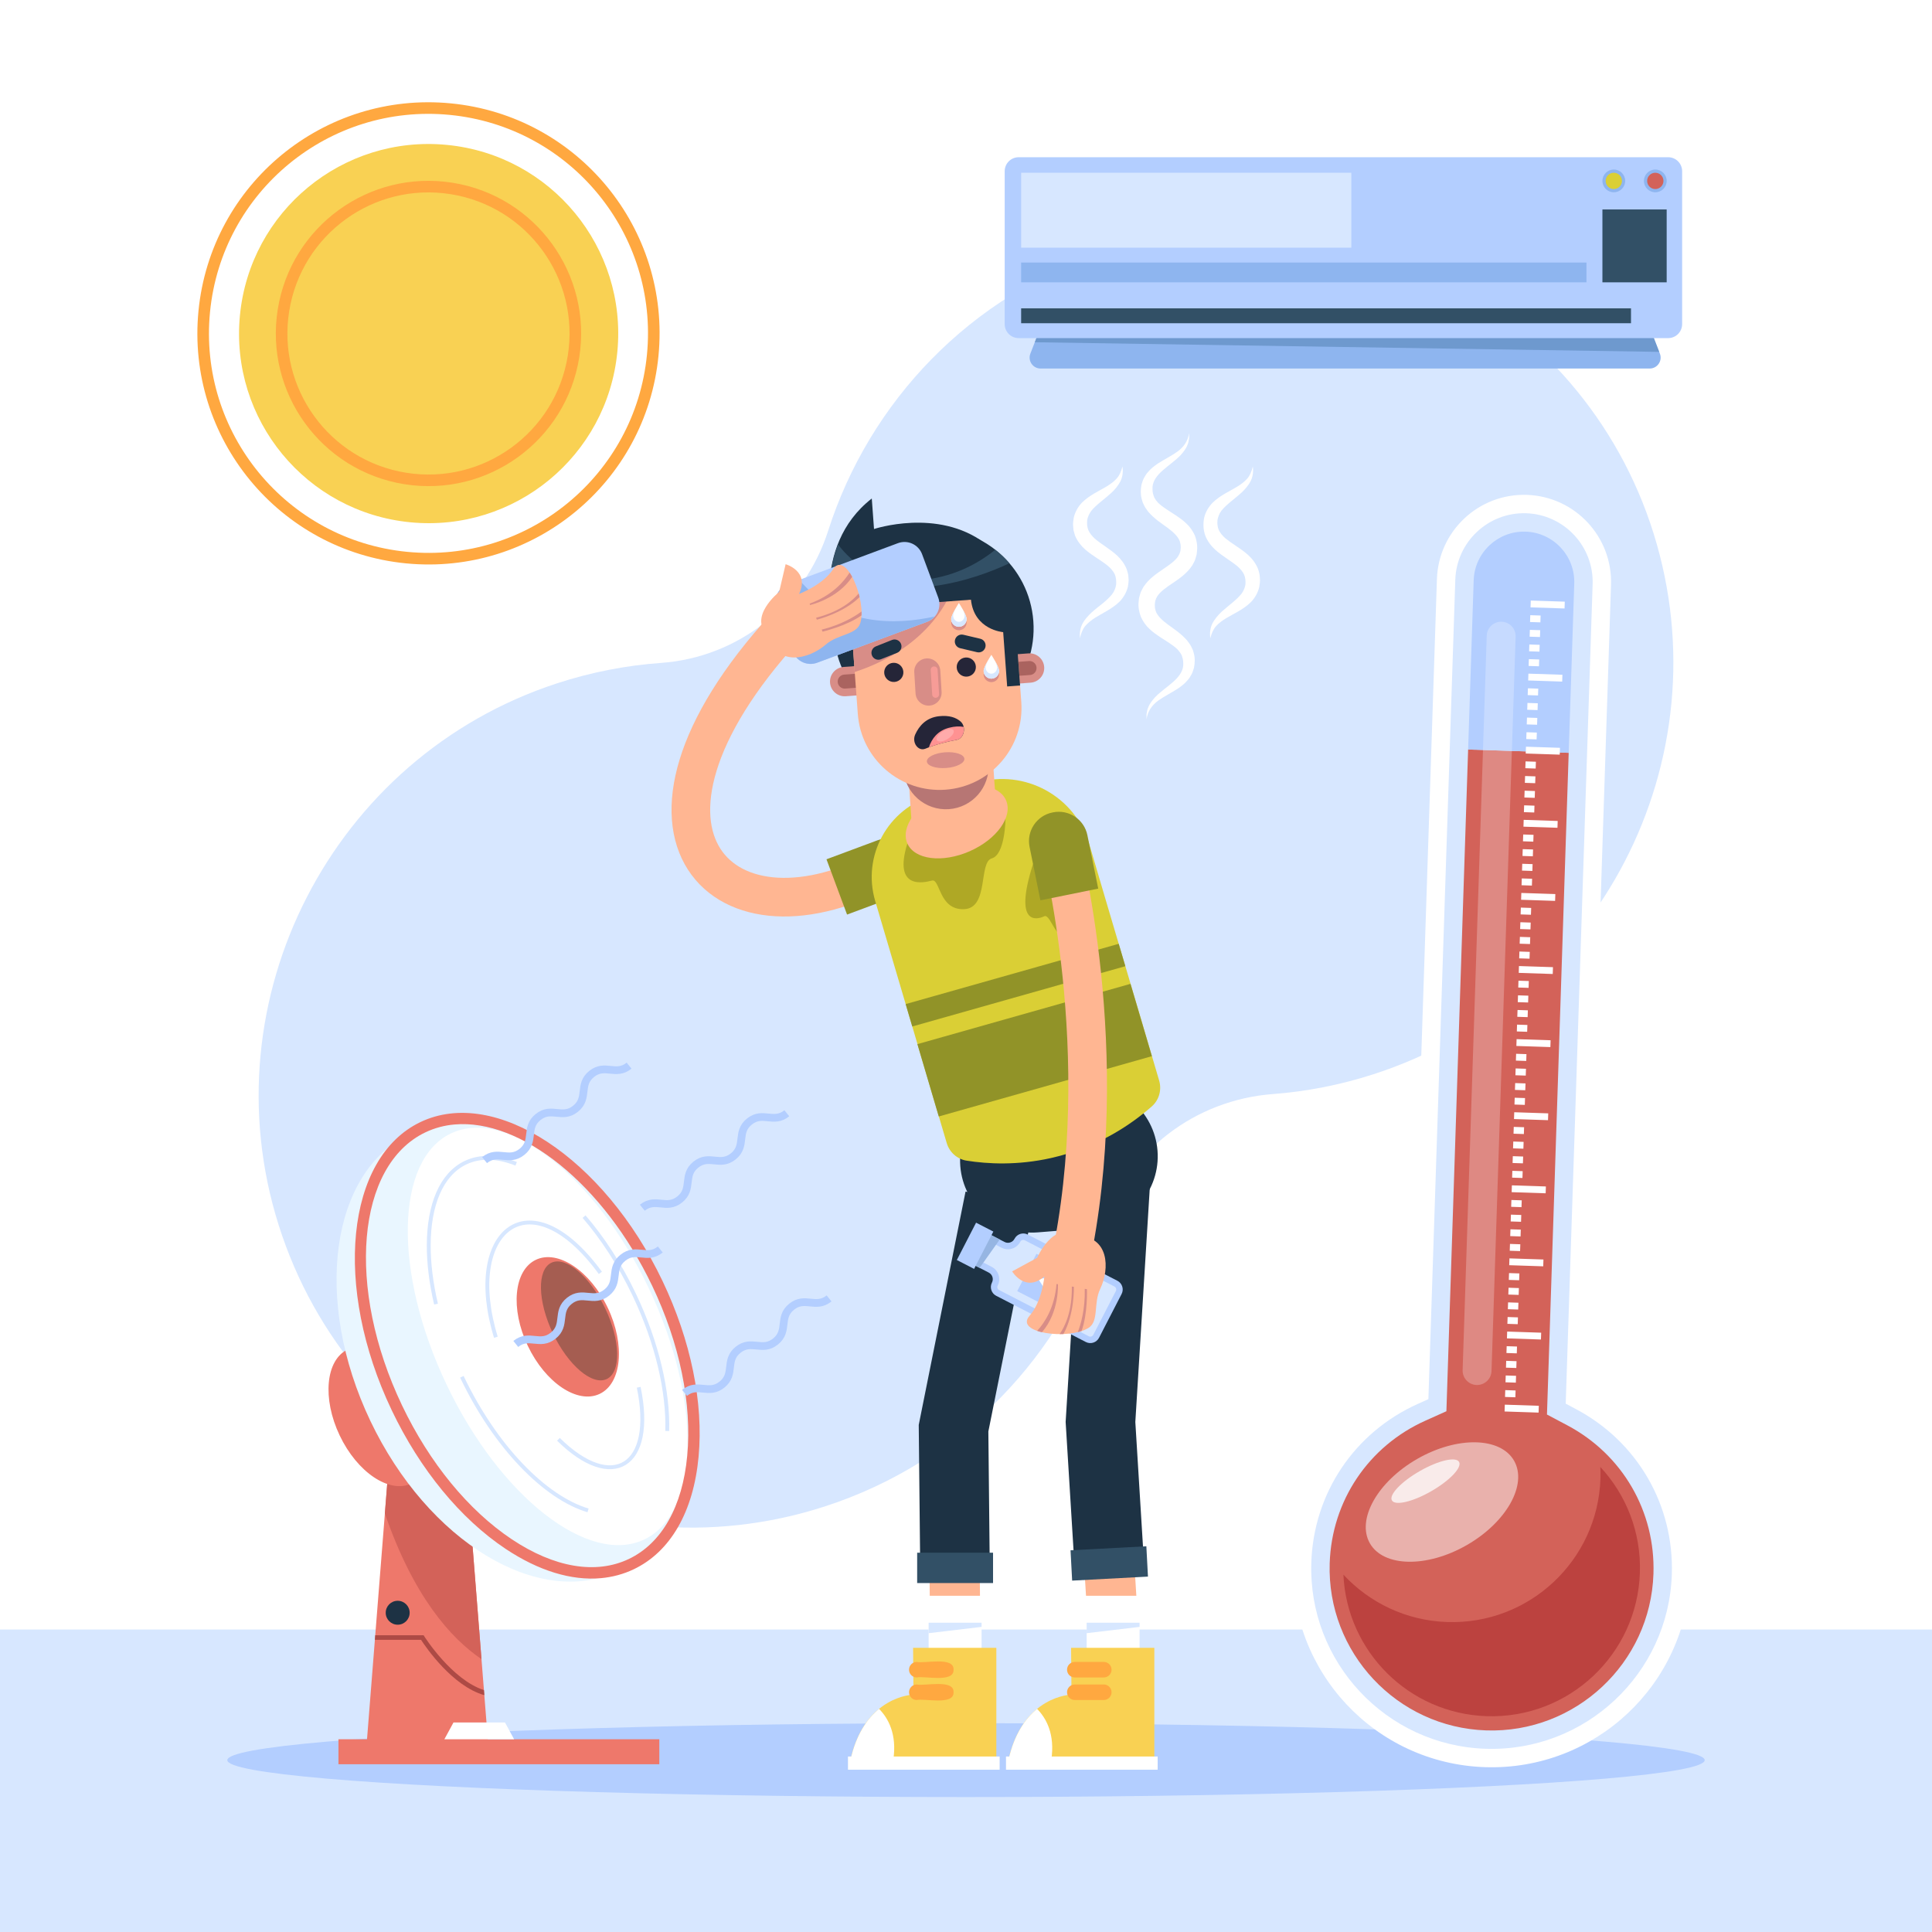 <?xml version="1.0" encoding="utf-8"?>
<!-- Generator: Adobe Illustrator 27.5.0, SVG Export Plug-In . SVG Version: 6.00 Build 0)  -->
<svg version="1.1" xmlns="http://www.w3.org/2000/svg" xmlns:xlink="http://www.w3.org/1999/xlink" x="0px" y="0px"
	 viewBox="0 0 500 500" style="enable-background:new 0 0 500 500;" xml:space="preserve">
<g id="BACKGROUND">
	<rect style="fill:#FFFFFF;" width="500" height="500"/>
</g>
<g id="OBJECTS">
	<path style="fill:#D7E7FF;" d="M427.974,138.138c-18.381-59.003-82.559-92.287-141.368-73.293
		c-35.716,11.536-61.654,39.313-72.284,72.525c-6.147,19.204-23.176,32.762-43.289,34.195c-8.971,0.639-18.011,2.377-26.951,5.302
		c-58.097,19.009-90.369,81.816-71.986,140.114c18.713,59.345,82.133,92.011,141.25,72.918c35.816-11.568,61.8-39.469,72.374-72.805
		c6.098-19.223,23.584-32.429,43.694-33.952c8.67-0.656,17.402-2.34,26.042-5.131C413.942,259.122,446.211,196.677,427.974,138.138z
		"/>
	<g>
		<rect y="421.713" style="fill:#D7E7FF;" width="500" height="78.287"/>
		<ellipse style="fill:#B3CEFF;" cx="250" cy="455.521" rx="191.171" ry="9.557"/>
	</g>
	<g>
		<g>
			
				<ellipse transform="matrix(0.096 -0.995 0.995 0.096 14.425 188.453)" style="fill:#F9D153;" cx="110.958" cy="86.285" rx="49.082" ry="49.082"/>
		</g>
		<g>
			
				<ellipse transform="matrix(0.158 -0.987 0.987 0.158 8.196 182.185)" style="fill:none;stroke:#FFA840;stroke-width:3;stroke-miterlimit:10;" cx="110.958" cy="86.285" rx="38.02" ry="38.021"/>
		</g>
		<g>
			
				<ellipse transform="matrix(0.097 -0.995 0.995 0.097 14.274 188.31)" style="fill:none;stroke:#FFA840;stroke-width:3;stroke-miterlimit:10;" cx="110.958" cy="86.285" rx="58.324" ry="58.324"/>
		</g>
	</g>
	<g>
		<g>
			<path style="fill:none;stroke:#FFB692;stroke-width:10;stroke-miterlimit:10;" d="M229.9,224.164
				c-42.251,23.852-75.958-8.01-26.643-61.935"/>
			<path style="fill:#919328;" d="M219.219,236.689l-5.325-14.307l13.221-4.921c3.911-1.456,8.261,0.535,9.717,4.445l0.054,0.145
				c1.456,3.911-0.535,8.261-4.445,9.717L219.219,236.689z"/>
			<polyline style="fill:none;stroke:#FFB692;stroke-width:13;stroke-miterlimit:10;" points="247.181,421.135 246.777,369.614 
				258.706,310.148 			"/>
			<rect x="240.331" y="419.605" style="fill:#FFFFFF;" width="13.699" height="10.498"/>
			<polygon style="fill:#D7E7FF;" points="254.03,421.038 240.331,422.666 240.331,419.605 254.03,419.605 			"/>
			<rect x="238.819" y="412.983" style="fill:#FFFFFF;" width="16.724" height="6.974"/>
			<g>
				<g>
					<path style="fill:#F9D153;" d="M236.304,426.457l0.105,12.11c0,0-12.615,0.211-16.31,16.904l37.754-0.036v-28.978H236.304z"/>
				</g>
				<path style="fill:#FFA840;" d="M237.268,434.128c1.814-0.491,9.684,1.491,9.509-2.013l0,0c0.195-3.501-7.721-1.524-9.509-2.013
					c-1.111,0.001-2.012,0.902-2.012,2.013l0,0C235.255,433.227,236.156,434.128,237.268,434.128z"/>
				<path style="fill:#FFA840;" d="M237.268,439.964c1.814-0.491,9.684,1.491,9.509-2.012l0,0c0.195-3.501-7.721-1.524-9.509-2.013
					c-1.111,0-2.012,0.901-2.012,2.013l0,0C235.255,439.063,236.156,439.964,237.268,439.964z"/>
				<path style="fill:#FFFFFF;" d="M227.504,442.257c2.391,2.434,4.673,6.571,3.678,13.203l-11.083,0.011
					C221.589,448.743,224.527,444.695,227.504,442.257z"/>
				<rect x="219.457" y="454.582" style="fill:#FFFFFF;" width="39.249" height="3.416"/>
			</g>
			<polyline style="fill:none;stroke:#FFB692;stroke-width:13;stroke-miterlimit:10;" points="288.073,421.135 284.805,368.003 
				288.664,305.556 			"/>
			<polyline style="fill:none;stroke:#1D3244;stroke-width:18;stroke-miterlimit:10;" points="247.181,408.828 246.777,369.614 
				258.706,310.148 			"/>
			<rect x="237.361" y="401.839" style="fill:#325066;" width="19.639" height="7.854"/>
			<rect x="281.224" y="419.605" style="fill:#FFFFFF;" width="13.699" height="10.498"/>
			<polygon style="fill:#D7E7FF;" points="294.923,421.038 281.224,422.666 281.224,419.605 294.923,419.605 			"/>
			<rect x="279.711" y="412.983" style="fill:#FFFFFF;" width="16.724" height="6.974"/>
			<g>
				<g>
					<path style="fill:#F9D153;" d="M277.197,426.457l0.105,12.11c0,0-12.615,0.211-16.31,16.904l37.754-0.036v-28.978H277.197z"/>
				</g>
				<path style="fill:#FFA840;" d="M278.16,434.128h7.496c1.111,0,2.012-0.901,2.012-2.013l0,0c0-1.111-0.901-2.012-2.012-2.012
					h-7.496c-1.111,0-2.013,0.901-2.013,2.012l0,0C276.148,433.227,277.049,434.128,278.16,434.128z"/>
				<path style="fill:#FFA840;" d="M278.16,439.964h7.496c1.111,0,2.012-0.901,2.012-2.012l0,0c0-1.111-0.901-2.012-2.012-2.012
					h-7.496c-1.111,0-2.013,0.901-2.013,2.012l0,0C276.148,439.063,277.049,439.964,278.16,439.964z"/>
				<path style="fill:#FFFFFF;" d="M268.397,442.257c2.391,2.434,4.673,6.571,3.678,13.203l-11.083,0.011
					C262.481,448.743,265.419,444.695,268.397,442.257z"/>
				<rect x="260.35" y="454.582" style="fill:#FFFFFF;" width="39.249" height="3.416"/>
			</g>
			<path style="fill:#1D3244;" d="M265.64,281.758l13.861-1.099c10.224-0.81,19.252,6.891,20.062,17.115l0,0
				c0.811,10.224-6.891,19.252-17.115,20.062l-13.861,1.099c-10.224,0.811-19.252-6.891-20.062-17.115l0,0
				C247.714,291.596,255.416,282.568,265.64,281.758z"/>
			<g>
				<path style="fill:#DACF35;" d="M245.007,295.808c0.7,2.388,2.7,4.186,5.158,4.571c5.442,0.852,13.101,1.277,21.865-0.687
					c12.335-2.764,21.055-8.959,26.053-13.355c1.883-1.656,2.614-4.266,1.909-6.672c-6.361-21.701-11.75-39.582-18.072-61.153
					c-3.651-12.459-16.714-19.602-29.173-15.95l-11.367,3.332c-11.634,3.411-18.301,15.607-14.89,27.242L245.007,295.808z"/>
			</g>
			<path style="fill:#AFA825;" d="M267.349,223.596c-5.133,16.079,1.048,14.432,2.897,13.534s3.355,8.681,7.616,4.041
				c4.261-4.64,3.625-13.47,3.625-13.47L267.349,223.596z"/>
			<path style="fill:#AFA825;" d="M234.827,218.289c-3.742,12.068,4.228,10.16,6.361,9.599c2.133-0.561,1.745,7.633,8.281,7.409
				c6.536-0.225,3.73-12.16,7.21-13.152c3.48-0.992,3.543-10.254,3.543-10.254L234.827,218.289z"/>
			<path style="fill:#919328;" d="M242.951,288.944l55.155-15.605c-1.9-6.454-3.729-12.626-5.537-18.721l-55.149,15.604
				L242.951,288.944z"/>
			<path style="fill:#919328;" d="M236.096,265.652l55.144-15.602c-0.573-1.93-1.146-3.859-1.719-5.792l-55.137,15.6
				L236.096,265.652z"/>
			<path style="fill:#FFB692;" d="M260.352,207.099c1.846,4.206-2.372,10.121-9.421,13.211c-7.049,3.09-14.259,2.186-16.104-2.02
				c-1.846-4.206,2.372-10.121,9.421-13.211C251.296,201.988,258.507,202.892,260.352,207.099z"/>
			<path style="fill:#FFB692;" d="M242.397,152.164l0.91-0.062c5.835-0.397,11.068,6.67,11.688,15.783l3.196,46.831l-22.04,1.5
				l-3.195-46.83C232.335,160.272,236.562,152.562,242.397,152.164z"/>
			<path style="fill:#B77674;" d="M241.203,152.252l0.91-0.062c5.835-0.397,11.031,6.131,11.606,14.581l2.101,30.87
				c0.414,6.086-4.184,11.356-10.27,11.77l0,0c-6.086,0.414-11.356-4.184-11.77-10.27l-2.101-30.87
				C231.104,159.821,235.368,152.649,241.203,152.252z"/>
			<path style="fill:#1D3244;" d="M267.428,160.739c1.045,14.241-9.652,26.633-23.893,27.678
				c-14.241,1.045-26.632-9.652-27.678-23.893c-1.045-14.241,9.652-26.632,23.893-27.677
				C253.992,135.801,266.383,146.499,267.428,160.739z"/>
			<path style="fill:#D88D87;" d="M266.723,176.674l-47.842,3.511c-2.093,0.154-3.914-1.418-4.068-3.511l0,0
				c-0.154-2.093,1.419-3.914,3.512-4.068l47.842-3.511c2.093-0.153,3.914,1.419,4.068,3.512l0,0
				C270.388,174.699,268.816,176.52,266.723,176.674z"/>
			<path style="fill:#AA635F;" d="M216.797,176.527L216.797,176.527c-0.073-0.998,0.676-1.865,1.673-1.938l47.843-3.511
				c0.997-0.073,1.865,0.676,1.938,1.673l0,0c0.073,0.997-0.676,1.866-1.674,1.939l-47.842,3.511
				C217.738,178.274,216.87,177.524,216.797,176.527z"/>
			<path style="fill:#FFB692;" d="M244.706,204.373L244.706,204.373c-11.684,0.857-21.85-7.919-22.708-19.603l-1.724-23.489
				c-0.822-11.201,7.592-20.948,18.793-21.77l1.747-0.128c11.201-0.822,20.948,7.592,21.77,18.793l1.724,23.488
				C265.166,193.35,256.39,203.516,244.706,204.373z"/>
			<path style="fill:#D88D87;" d="M246.16,153.04l-25.138,1.169c-0.641,2.238-0.928,4.617-0.747,7.074l0.927,12.63
				C241.407,167.334,246.16,153.04,246.16,153.04z"/>
			<g>
				<g>
					<path style="fill:#252538;" d="M231.131,171.537c-1.368,0.1-2.395,1.29-2.294,2.658c0.1,1.367,1.29,2.395,2.658,2.294
						c1.367-0.1,2.395-1.29,2.294-2.658C233.688,172.464,232.498,171.437,231.131,171.537z"/>
					<path style="fill:#252538;" d="M249.891,170.16c-1.367,0.1-2.395,1.29-2.294,2.658c0.1,1.368,1.29,2.394,2.658,2.294
						c1.367-0.1,2.395-1.29,2.294-2.658C252.448,171.087,251.258,170.06,249.891,170.16z"/>
				</g>
				<g>
					<path style="fill:#1D3244;" d="M253.695,165.306l-4.391-1.037c-0.962-0.227-1.926,0.369-2.154,1.331
						c-0.227,0.962,0.369,1.927,1.331,2.154l4.391,1.037c0.962,0.227,1.926-0.369,2.154-1.331
						C255.253,166.498,254.657,165.533,253.695,165.306z"/>
					<path style="fill:#1D3244;" d="M230.851,165.623l-4.192,1.667c-0.919,0.365-1.368,1.406-1.002,2.325
						c0.365,0.919,1.406,1.368,2.325,1.002l4.193-1.667c0.919-0.365,1.367-1.406,1.002-2.325
						C232.811,165.707,231.77,165.258,230.851,165.623z"/>
				</g>
				<path style="fill:#D88D87;" d="M249.579,196.368c0.082,1.122-2.024,2.191-4.704,2.388c-2.68,0.197-4.92-0.553-5.002-1.675
					c-0.082-1.122,2.024-2.191,4.704-2.388C247.257,194.496,249.497,195.246,249.579,196.368z"/>
				<g>
					<path style="fill:#D88D87;" d="M240.519,182.609L240.519,182.609c-1.862,0.113-3.462-1.305-3.575-3.166l-0.332-5.466
						c-0.113-1.861,1.305-3.462,3.166-3.575l0,0c1.862-0.113,3.462,1.305,3.575,3.166l0.331,5.466
						C243.799,180.896,242.381,182.496,240.519,182.609z"/>
					<path style="fill:#F79C97;" d="M242.194,180.587L242.194,180.587c-0.492,0.03-0.915-0.345-0.944-0.837l-0.383-6.327
						c-0.03-0.492,0.344-0.915,0.836-0.944l0,0c0.492-0.03,0.915,0.345,0.944,0.836l0.384,6.327
						C243.06,180.134,242.686,180.557,242.194,180.587z"/>
					<g>
						<path style="fill:#252538;" d="M247.577,191.482c-2.18,0.396-5.222,1.099-8.079,2.277c-1.879,0.775-3.589-1.596-2.636-3.691
							c1.014-2.23,2.842-4.341,6.139-4.711c2.702-0.303,4.447,0.369,5.575,1.345C250.171,188.084,249.52,191.129,247.577,191.482z"
							/>
						<path style="fill:#FF9292;" d="M245.593,188.347c-2.988,0.785-4.472,2.88-5.199,5.063c2.584-0.968,5.228-1.573,7.182-1.927
							c1.411-0.256,2.135-1.93,1.819-3.357C248.365,187.922,247.116,187.947,245.593,188.347z"/>
						<path style="fill:#FFABAB;" d="M242.458,191.574c0.348,0.543,1.593,0.4,2.78-0.32c1.187-0.72,1.867-1.745,1.518-2.288
							c-0.348-0.544-1.593-0.4-2.78,0.32C242.79,190.006,242.11,191.03,242.458,191.574z"/>
					</g>
				</g>
			</g>
			<path style="fill:#1D3244;" d="M215.813,163.755c0,0-6.353-22.154,9.803-34.742l0.579,7.896c0,0,16.479-5.492,28.651,3.645
				c12.172,9.137,8.545,28.615,8.545,28.615l0.605,8.24l-3.344,0.246l-1.031-14.056c0,0-7.522-0.554-8.338-8.396l-28.557,2.095
				c0,0-0.698,3.176-2.27,6.457H215.813z"/>
			<path style="fill:#325066;" d="M261.24,145.773c-1.106-1.283-2.338-2.448-3.67-3.49c-4.552,3.674-11.123,7.255-19.853,7.895
				c-10.731,0.788-17.228-4.527-20.847-9.282c-0.841,2.193-1.402,4.409-1.751,6.563C232.808,156.843,252.332,149.96,261.24,145.773z
				"/>
			<polyline style="fill:none;stroke:#1D3244;stroke-width:18;stroke-miterlimit:10;" points="287.279,408.224 284.805,368.003 
				288.664,305.556 			"/>
			
				<rect x="277.227" y="400.457" transform="matrix(0.999 -0.053 0.053 0.999 -21.119 15.853)" style="fill:#325066;" width="19.639" height="7.854"/>
			<g>
				<path style="fill:#D88D87;" d="M248.161,156.942c0,0-2.001,3.064-2.001,4.169c0,1.105,0.896,2.001,2.001,2.001
					c1.105,0,2.001-0.896,2.001-2.001C250.162,160.005,248.161,156.942,248.161,156.942z"/>
				<path style="fill:#FFFFFF;" d="M248.161,156.045c0,0-2.001,3.063-2.001,4.169c0,1.105,0.896,2.001,2.001,2.001
					c1.105,0,2.001-0.896,2.001-2.001C250.162,159.109,248.161,156.045,248.161,156.045z"/>
				<path style="fill:#D7E7FF;" d="M249.018,157.464c0.331,0.683,0.633,1.412,0.633,1.82c0,0.908-0.667,1.645-1.489,1.645
					c-0.823,0-1.49-0.736-1.49-1.645c0-0.408,0.302-1.137,0.633-1.82c-0.544,0.956-1.144,2.143-1.144,2.75
					c0,1.105,0.896,2.001,2.001,2.001c1.105,0,2.001-0.896,2.001-2.001C250.162,159.607,249.562,158.42,249.018,157.464z"/>
			</g>
			<g>
				<path style="fill:#D88D87;" d="M256.563,170.363c0,0-2.001,3.064-2.001,4.169c0,1.105,0.896,2.001,2.001,2.001
					c1.105,0,2.001-0.896,2.001-2.001C258.564,173.427,256.563,170.363,256.563,170.363z"/>
				<path style="fill:#FFFFFF;" d="M256.563,169.467c0,0-2.001,3.064-2.001,4.169c0,1.105,0.896,2.001,2.001,2.001
					c1.105,0,2.001-0.896,2.001-2.001C258.564,172.53,256.563,169.467,256.563,169.467z"/>
				<path style="fill:#D7E7FF;" d="M257.42,170.885c0.331,0.683,0.633,1.412,0.633,1.82c0,0.908-0.667,1.645-1.489,1.645
					c-0.823,0-1.49-0.736-1.49-1.645c0-0.408,0.302-1.137,0.632-1.82c-0.544,0.956-1.144,2.143-1.144,2.75
					c0,1.105,0.896,2.001,2.001,2.001c1.105,0,2.001-0.896,2.001-2.001C258.564,173.029,257.964,171.842,257.42,170.885z"/>
			</g>
			<g>
				<path style="fill:#B3CEFF;" d="M262.56,320.597L262.56,320.597c-0.485,0.941-1.642,1.311-2.583,0.826l-3.639-1.876
					c-1.779-0.917-3.966-0.218-4.883,1.561l-0.763,1.48c-0.917,1.78-0.218,3.966,1.561,4.883l3.639,1.876
					c0.941,0.485,1.311,1.642,0.826,2.583l0,0c-0.643,1.247-0.153,2.779,1.094,3.421l23.198,11.958
					c1.247,0.643,2.779,0.153,3.421-1.094l5.842-11.333c0.643-1.247,0.153-2.779-1.094-3.422l-23.198-11.958
					C264.734,318.86,263.202,319.35,262.56,320.597z"/>
				<path style="fill:#D7E7FF;" d="M282.945,345.449c-0.22,0.426-0.744,0.593-1.17,0.374l-23.198-11.958
					c-0.426-0.219-0.594-0.744-0.374-1.17c0.907-1.759,0.214-3.927-1.546-4.834l-3.639-1.876c-0.958-0.494-1.334-1.674-0.841-2.632
					l0.763-1.48c0.494-0.958,1.673-1.335,2.631-0.841l3.639,1.876c1.759,0.907,3.927,0.214,4.834-1.546
					c0.22-0.426,0.744-0.594,1.17-0.374l23.198,11.958c0.426,0.22,0.593,0.744,0.374,1.17L282.945,345.449z"/>
				<path style="fill:#96B5E2;" d="M252.253,327.471l1.272,0.656l5.205-7.347l-2.393-1.233c-0.324-0.167-0.664-0.263-1.005-0.326
					l-3.928,7.621C251.654,327.083,251.929,327.303,252.253,327.471z"/>
				
					<rect x="246.919" y="319.994" transform="matrix(0.458 -0.889 0.889 0.458 -149.935 399.042)" style="fill:#B3CEFF;" width="10.867" height="5.027"/>
				
					<rect x="267.472" y="325.051" transform="matrix(0.458 -0.889 0.889 0.458 -148.216 423.05)" style="fill:#B3CEFF;" width="10.867" height="16.101"/>
				<path style="fill:#FFFFFF;" d="M268.704,330.936c0,0,2.768,4.877,4.273,5.653c1.505,0.776,3.355,0.185,4.131-1.32
					c0.776-1.505,0.185-3.355-1.321-4.131C274.282,330.361,268.704,330.936,268.704,330.936z"/>
			</g>
			<path style="fill:#B3CEFF;" d="M239.962,160.91l-28.514,10.613c-2.514,0.936-5.31-0.343-6.245-2.857l-4.184-11.239
				c-0.936-2.513,0.344-5.31,2.857-6.245l28.514-10.613c2.514-0.936,5.31,0.344,6.245,2.857l4.184,11.239
				C243.754,157.178,242.475,159.974,239.962,160.91z"/>
			<path style="fill:#8EB5EF;" d="M206.843,150.077l-2.92,1.087c-2.539,0.945-3.832,3.77-2.887,6.309l4.149,11.146
				c0.945,2.539,3.77,3.832,6.309,2.887l28.42-10.579c0.788-0.293,1.437-0.781,1.955-1.372
				C231.953,161.753,217.205,162.208,206.843,150.077z"/>
			<g>
				<g>
					<path style="fill:#FFB692;" d="M198.873,164.524c-5.47-4.757,2.768-11.337,2.768-11.337l1.676-7.169
						c0,0,6.321,1.771,3.468,7.699c0,0,6.137-2.297,8.814-6.403c3.267-5.011,8.734,7.996,7.074,13.84
						c-0.901,3.174-5.803,2.901-8.952,5.645C209.333,170.62,201.102,172.673,198.873,164.524z"/>
				</g>
				<g>
					<path style="fill:#D88D87;" d="M211.205,159.874l0.19,0.5c0,0,6.87-1.686,11.07-5.855c-0.073-0.316-0.151-0.63-0.237-0.943
						C220.699,155.406,217.445,158.268,211.205,159.874z"/>
					<path style="fill:#D88D87;" d="M212.878,163.467c0,0,6.211-1.454,10.085-4.216c0.016-0.326,0.017-0.662,0.008-1.005
						c-1.627,1.211-5.103,3.409-10.309,4.69L212.878,163.467z"/>
					<path style="fill:#D88D87;" d="M209.639,156.57c0,0,7.058-1.505,10.903-7.279c-0.216-0.4-0.441-0.77-0.672-1.108
						c-1.436,2.301-4.488,5.911-10.342,8.035L209.639,156.57z"/>
				</g>
			</g>
			<g>
				<g>
					<path style="fill:none;stroke:#FFB692;stroke-width:10;stroke-miterlimit:10;" d="M274.237,218.149
						c0,0,14.428,54.596,2.575,109.192"/>
					<g>
						<g>
							<path style="fill:#FFB692;" d="M278.61,319.848c-6.036-4.015-10.199,5.67-10.199,5.67l-6.47,3.515
								c0,0,3.381,5.626,8.343,1.306c0,0-0.591,6.526-3.841,10.195c-3.968,4.478,10.023,6.305,15.219,3.158
								c2.822-1.709,1.262-6.364,3.073-10.127C287.258,328.321,287.058,319.841,278.61,319.848z"/>
						</g>
						<g>
							<path style="fill:#D88D87;" d="M277.391,332.971l0.533,0.051c0,0,0.193,7.071-2.715,12.225
								c-0.324,0.013-0.648,0.021-0.972,0.021C275.596,343.309,277.494,339.414,277.391,332.971z"/>
							<path style="fill:#D88D87;" d="M281.298,333.633c0,0,0.242,6.375-1.396,10.841c-0.31,0.102-0.634,0.192-0.967,0.273
								c0.737-1.889,1.936-5.823,1.794-11.183L281.298,333.633z"/>
							<path style="fill:#D88D87;" d="M273.79,332.335c0,0,0.418,7.204-4.132,12.441c-0.442-0.103-0.859-0.221-1.246-0.354
								c1.838-1.994,4.512-5.893,5.01-12.1L273.79,332.335z"/>
						</g>
					</g>
				</g>
				<path style="fill:#919328;" d="M284.217,229.971l-14.962,3.033l-2.802-13.826c-0.829-4.09,1.814-8.077,5.904-8.906l0.152-0.031
					c4.09-0.829,8.077,1.814,8.906,5.904L284.217,229.971z"/>
			</g>
		</g>
		<g>
			<g>
				<path style="fill:#FFFFFF;" d="M313.236,165.17c-0.184-1.205-0.074-2.54,0.501-3.754c0.593-1.184,1.476-2.189,2.395-3.081
					c1.883-1.691,3.91-3.093,5.158-4.661c0.579-0.798,0.906-1.597,1.032-2.44c0.067-0.875-0.028-1.784-0.347-2.526
					c-0.345-0.746-0.918-1.423-1.664-2.104c-0.783-0.666-1.723-1.301-2.707-1.982c-1.006-0.691-2.07-1.417-3.102-2.35
					c-1.026-0.955-2.01-2.178-2.58-3.67c-0.546-1.52-0.573-3.077-0.294-4.577c0.343-1.524,1.186-2.889,2.182-3.911
					c2.044-1.985,4.348-2.914,6.321-4.132c0.993-0.593,1.885-1.274,2.651-2.106c0.732-0.858,1.176-1.941,1.446-3.15
					c0.164,1.205,0.045,2.531-0.537,3.731c-0.586,1.181-1.484,2.163-2.4,3.05c-1.881,1.683-3.916,3.073-5.183,4.656
					c-0.601,0.803-0.893,1.638-1.037,2.487c0.01,0.452-0.076,0.894,0.044,1.329c0.052,0.211,0.02,0.449,0.115,0.639
					c0.076,0.197,0.144,0.392,0.206,0.591c0.37,0.744,0.933,1.438,1.696,2.106c0.799,0.65,1.729,1.298,2.727,1.959
					c1.019,0.672,2.074,1.41,3.122,2.326c1.043,0.943,2.017,2.181,2.612,3.672c0.243,0.765,0.455,1.538,0.458,2.312
					c0.1,0.772-0.043,1.542-0.146,2.299c-0.36,1.53-1.168,2.93-2.185,3.958c-2.064,2.001-4.376,2.917-6.347,4.127
					c-0.99,0.589-1.897,1.246-2.656,2.075C313.978,162.887,313.526,163.962,313.236,165.17z"/>
			</g>
			<g>
				<path style="fill:#FFFFFF;" d="M279.503,165.17c-0.128-1.204,0.009-2.514,0.604-3.688c0.597-1.157,1.49-2.123,2.415-2.985
					c0.931-0.848,1.917-1.586,2.84-2.33c0.911-0.744,1.735-1.521,2.399-2.31c0.62-0.816,0.969-1.677,1.098-2.574
					c0.052-0.926-0.018-1.88-0.369-2.673c-0.381-0.787-0.982-1.499-1.77-2.166c-0.811-0.663-1.754-1.303-2.76-1.955
					c-1.018-0.672-2.077-1.392-3.127-2.29c-1.038-0.928-2.017-2.136-2.619-3.607l-0.326-1.139c-0.121-0.379-0.097-0.765-0.145-1.147
					c-0.112-0.766,0.035-1.53,0.131-2.284c0.338-1.526,1.146-2.919,2.148-3.955c2.057-1.997,4.347-2.953,6.329-4.144
					c0.963-0.618,1.903-1.237,2.644-2.08c0.747-0.837,1.199-1.909,1.498-3.117c0.193,1.206,0.083,2.543-0.485,3.764
					c-0.611,1.17-1.461,2.214-2.406,3.076c-1.872,1.71-3.921,3.073-5.175,4.645c-0.594,0.79-0.921,1.596-1.07,2.443
					c-0.065,0.882-0.006,1.804,0.319,2.566c0.338,0.766,0.906,1.474,1.657,2.169c0.782,0.685,1.717,1.339,2.703,2.019
					c0.998,0.701,2.049,1.434,3.07,2.354c1.001,0.957,1.947,2.161,2.506,3.61l0.309,1.115c0.116,0.37,0.088,0.749,0.131,1.122
					c0.104,0.748-0.046,1.494-0.15,2.226c-0.357,1.477-1.143,2.814-2.119,3.825c-0.987,0.985-2.083,1.693-3.15,2.338l-3.115,1.809
					c-0.984,0.618-1.88,1.315-2.636,2.171C280.163,162.861,279.738,163.96,279.503,165.17z"/>
			</g>
			<g>
				<path style="fill:#FFFFFF;" d="M296.738,186.153c0.004-0.498-0.062-1.024,0.017-1.535c0.107-0.504,0.161-1.045,0.401-1.52
					c0.365-1.016,1.068-1.847,1.765-2.645c1.472-1.522,3.213-2.659,4.648-3.942c1.443-1.262,2.512-2.668,2.649-4.224
					c0.027-0.791,0.004-1.605-0.267-2.307c-0.186-0.726-0.7-1.317-1.211-1.918c-1.18-1.16-2.859-2.091-4.599-3.244
					c-0.879-0.605-1.791-1.21-2.66-2.061c-0.885-0.788-1.67-1.89-2.22-3.112c-0.481-1.273-0.727-2.598-0.58-3.917
					c0.032-0.33,0.049-0.661,0.107-0.989l0.28-0.983l0.152-0.488c0.067-0.154,0.147-0.303,0.221-0.454l0.47-0.897
					c1.475-2.237,3.458-3.468,5.098-4.621c1.655-1.112,3.137-2.162,3.897-3.32c0.117-0.308,0.377-0.563,0.424-0.888
					c0.047-0.155,0.1-0.308,0.158-0.461c0.028-0.166,0.031-0.341,0.055-0.51c0.116-0.684-0.034-1.388-0.204-2.005
					c-0.426-1.235-1.666-2.411-3.215-3.545c-1.555-1.145-3.393-2.293-4.958-4.126l-0.541-0.751
					c-0.185-0.243-0.351-0.504-0.482-0.801l-0.412-0.858c-0.106-0.299-0.179-0.614-0.264-0.92c-0.327-1.231-0.28-2.483-0.048-3.686
					c0.173-0.59,0.361-1.2,0.643-1.739c0.309-0.531,0.606-1.069,1.013-1.491c0.748-0.925,1.648-1.572,2.517-2.192
					c1.785-1.143,3.573-2.007,5.143-3.138c1.543-1.115,2.751-2.737,2.99-4.794c-0.001,0.498,0.066,1.024-0.012,1.536
					c-0.106,0.504-0.158,1.047-0.397,1.524c-0.365,1.017-1.066,1.852-1.762,2.654c-1.474,1.523-3.211,2.668-4.642,3.952
					c-1.448,1.255-2.501,2.665-2.635,4.207c-0.022,0.786-0.019,1.596,0.26,2.294c0.069,0.173,0.117,0.351,0.191,0.52l0.295,0.478
					c0.079,0.165,0.199,0.317,0.339,0.461l0.38,0.447c1.183,1.143,2.843,2.097,4.587,3.246c0.88,0.604,1.793,1.21,2.664,2.061
					c0.887,0.788,1.675,1.893,2.231,3.117c0.478,1.28,0.711,2.608,0.572,3.928c-0.031,0.331-0.051,0.662-0.105,0.991l-0.279,0.985
					c-0.156,0.675-0.542,1.238-0.845,1.843c-1.488,2.232-3.458,3.477-5.109,4.618c-1.667,1.1-3.133,2.165-3.913,3.312
					c-0.074,0.149-0.153,0.295-0.237,0.439l-0.125,0.216l-0.067,0.235c-0.047,0.156-0.1,0.309-0.158,0.463
					c-0.031,0.165-0.032,0.342-0.056,0.512c-0.078,0.343-0.028,0.687-0.003,1.033c-0.032,0.366,0.15,0.646,0.194,0.984
					c0.428,1.245,1.675,2.421,3.224,3.554c1.559,1.141,3.379,2.31,4.949,4.125l0.541,0.747c0.184,0.243,0.351,0.502,0.482,0.797
					l0.411,0.854c0.108,0.297,0.179,0.611,0.264,0.916c0.337,1.227,0.271,2.475,0.044,3.673c-0.17,0.588-0.358,1.195-0.637,1.733
					c-0.307,0.529-0.602,1.066-1.008,1.487c-0.746,0.921-1.638,1.576-2.513,2.187c-1.781,1.144-3.565,2.016-5.138,3.147
					C298.176,182.468,296.969,184.096,296.738,186.153z"/>
			</g>
		</g>
	</g>
	<g>
		<path style="fill:#FFFFFF;" d="M410.064,360.455l6.866-209.114c0.408-12.441-9.346-22.859-21.788-23.267l0,0
			c-12.442-0.409-22.859,9.346-23.267,21.788l-6.866,209.114c-17.373,7.789-29.731,24.957-30.398,45.268
			c-0.932,28.392,21.328,52.164,49.72,53.096c28.392,0.932,52.164-21.328,53.096-49.72
			C438.094,387.308,426.889,369.367,410.064,360.455z"/>
		<path style="fill:#D7E7FF;" d="M384.486,452.583c-25.724-0.845-45.964-22.46-45.12-48.183
			c0.59-17.974,11.162-33.716,27.589-41.081l2.712-1.217l6.964-212.084c0.322-9.799,8.555-17.509,18.353-17.187
			c9.799,0.322,17.509,8.555,17.187,18.354l-6.963,212.084l2.626,1.392c15.908,8.427,25.424,24.828,24.834,42.803
			C431.825,433.187,410.21,453.427,384.486,452.583z"/>
		<g>
			<path style="fill:#D36259;" d="M405.607,368.865l-5.252-2.783l5.623-171.255l-26.027-0.855l-5.623,171.255l-5.424,2.434
				c-14.755,6.615-24.25,20.752-24.78,36.895c-0.759,23.101,17.418,42.512,40.519,43.27c23.101,0.759,42.512-17.418,43.27-40.519
				C428.443,391.165,419.896,376.435,405.607,368.865z"/>
			<path style="fill:#B3CEFF;" d="M407.416,151.028c0.236-7.176-5.411-13.205-12.587-13.441c-7.175-0.236-13.205,5.41-13.441,12.586
				l-1.438,43.799l26.027,0.855L407.416,151.028z"/>
		</g>
		<path style="fill:#BC423F;" d="M414.167,379.647c0.045,0.997,0.063,2,0.03,3.015c-0.696,21.196-18.443,37.815-39.639,37.119
			c-10.66-0.35-20.16-5.015-26.884-12.261c0.887,19.838,16.907,35.962,37.089,36.625c21.196,0.696,38.943-15.923,39.639-37.119
			C424.749,396.489,420.813,386.808,414.167,379.647z"/>
		
			<ellipse transform="matrix(0.867 -0.497 0.497 0.867 -143.872 237.381)" style="opacity:0.5;fill:#FFFFFF;" cx="373.557" cy="388.695" rx="21.517" ry="12.873"/>
		<path style="opacity:0.75;fill:#FFFFFF;" d="M377.602,378.34c0.823,1.435-2.399,4.83-7.197,7.582
			c-4.798,2.752-9.355,3.819-10.179,2.384c-0.823-1.435,2.399-4.83,7.197-7.582C372.221,377.972,376.778,376.904,377.602,378.34z"/>
		<path style="opacity:0.25;fill:#FFFFFF;" d="M382.143,358.437L382.143,358.437c-2.064-0.068-3.683-1.796-3.615-3.86l6.24-190.06
			c0.068-2.064,1.796-3.683,3.86-3.615l0,0c2.064,0.068,3.683,1.796,3.615,3.86l-6.24,190.06
			C385.935,356.886,384.207,358.505,382.143,358.437z"/>
		<g>
			<g>
				<g>
					
						<rect x="399.488" y="152.233" transform="matrix(0.033 -1 1 0.033 230.687 551.649)" style="fill:#FFFFFF;" width="1.765" height="8.801"/>
					
						<rect x="396.302" y="158.984" transform="matrix(0.033 -1 1 0.033 223.914 552.031)" style="fill:#FFFFFF;" width="1.765" height="2.675"/>
					
						<rect x="396.178" y="162.774" transform="matrix(0.033 -1 1 0.033 220.022 555.579)" style="fill:#FFFFFF;" width="1.765" height="2.675"/>
					
						<rect x="396.053" y="166.563" transform="matrix(0.033 -1 1 0.033 216.1 559.113)" style="fill:#FFFFFF;" width="1.765" height="2.675"/>
					
						<rect x="395.929" y="170.352" transform="matrix(0.033 -1 1 0.033 212.192 562.654)" style="fill:#FFFFFF;" width="1.765" height="2.676"/>
				</g>
				<g>
					
						<rect x="398.867" y="171.147" transform="matrix(0.033 -1 1 0.033 211.182 569.323)" style="fill:#FFFFFF;" width="1.765" height="8.801"/>
					
						<rect x="395.681" y="177.899" transform="matrix(0.033 -1 1 0.033 204.41 569.705)" style="fill:#FFFFFF;" width="1.765" height="2.675"/>
					
						<rect x="395.557" y="181.688" transform="matrix(0.033 -1 1 0.033 200.503 573.245)" style="fill:#FFFFFF;" width="1.765" height="2.675"/>
					
						<rect x="395.432" y="185.477" transform="matrix(0.033 -1 1 0.033 196.594 576.786)" style="fill:#FFFFFF;" width="1.765" height="2.675"/>
					
						<rect x="395.308" y="189.267" transform="matrix(0.033 -1 1 0.033 192.687 580.327)" style="fill:#FFFFFF;" width="1.765" height="2.675"/>
				</g>
				<g>
					
						<rect x="398.246" y="190.061" transform="matrix(0.033 -1 1 0.033 191.655 586.984)" style="fill:#FFFFFF;" width="1.765" height="8.801"/>
					
						<rect x="395.06" y="196.813" transform="matrix(0.033 -1 1 0.033 184.905 587.378)" style="fill:#FFFFFF;" width="1.765" height="2.676"/>
					
						<rect x="394.936" y="200.602" transform="matrix(0.033 -1 1 0.033 180.997 590.918)" style="fill:#FFFFFF;" width="1.765" height="2.675"/>
					
						<rect x="394.811" y="204.392" transform="matrix(0.033 -1 1 0.033 177.09 594.459)" style="fill:#FFFFFF;" width="1.765" height="2.675"/>
					
						<rect x="394.687" y="208.181" transform="matrix(0.033 -1 1 0.033 173.182 598)" style="fill:#FFFFFF;" width="1.765" height="2.675"/>
				</g>
				<g>
					
						<rect x="397.625" y="208.976" transform="matrix(0.033 -1 1 0.033 172.173 604.669)" style="fill:#FFFFFF;" width="1.765" height="8.801"/>
					
						<rect x="394.439" y="215.727" transform="matrix(0.033 -1 1 0.033 165.4 605.05)" style="fill:#FFFFFF;" width="1.765" height="2.675"/>
					
						<rect x="394.315" y="219.517" transform="matrix(0.033 -1 1 0.033 161.493 608.591)" style="fill:#FFFFFF;" width="1.765" height="2.675"/>
					
						<rect x="394.19" y="223.306" transform="matrix(0.033 -1 1 0.033 157.584 612.131)" style="fill:#FFFFFF;" width="1.765" height="2.675"/>
					
						<rect x="394.066" y="227.096" transform="matrix(0.033 -1 1 0.033 153.678 615.673)" style="fill:#FFFFFF;" width="1.765" height="2.675"/>
				</g>
				<g>
					
						<rect x="397.004" y="227.89" transform="matrix(0.033 -1 1 0.033 152.668 622.342)" style="fill:#FFFFFF;" width="1.765" height="8.801"/>
					
						<rect x="393.818" y="234.642" transform="matrix(0.033 -1 1 0.033 145.895 622.723)" style="fill:#FFFFFF;" width="1.765" height="2.675"/>
					
						<rect x="393.694" y="238.431" transform="matrix(0.033 -1 1 0.033 141.988 626.264)" style="fill:#FFFFFF;" width="1.765" height="2.675"/>
					
						<rect x="393.569" y="242.221" transform="matrix(0.033 -1 1 0.033 138.081 629.805)" style="fill:#FFFFFF;" width="1.765" height="2.676"/>
					
						<rect x="393.445" y="246.01" transform="matrix(0.033 -1 1 0.033 134.172 633.346)" style="fill:#FFFFFF;" width="1.765" height="2.675"/>
				</g>
				<g>
					
						<rect x="396.383" y="246.805" transform="matrix(0.033 -1 1 0.033 133.163 640.015)" style="fill:#FFFFFF;" width="1.765" height="8.801"/>
					
						<rect x="393.197" y="253.556" transform="matrix(0.033 -1 1 0.033 126.391 640.397)" style="fill:#FFFFFF;" width="1.765" height="2.675"/>
					
						<rect x="393.073" y="257.346" transform="matrix(0.033 -1 1 0.033 122.483 643.937)" style="fill:#FFFFFF;" width="1.765" height="2.675"/>
					
						<rect x="392.948" y="261.135" transform="matrix(0.033 -1 1 0.033 118.575 647.478)" style="fill:#FFFFFF;" width="1.765" height="2.675"/>
					
						<rect x="392.824" y="264.924" transform="matrix(0.033 -1 1 0.033 114.667 651.019)" style="fill:#FFFFFF;" width="1.765" height="2.675"/>
				</g>
				<g>
					
						<rect x="395.762" y="265.719" transform="matrix(0.033 -1 1 0.033 113.656 657.687)" style="fill:#FFFFFF;" width="1.765" height="8.801"/>
					
						<rect x="392.576" y="272.471" transform="matrix(0.033 -1 1 0.033 106.886 658.069)" style="fill:#FFFFFF;" width="1.765" height="2.675"/>
					
						<rect x="392.452" y="276.26" transform="matrix(0.033 -1 1 0.033 102.978 661.61)" style="fill:#FFFFFF;" width="1.765" height="2.675"/>
					
						<rect x="392.327" y="280.049" transform="matrix(0.033 -1 1 0.033 99.07 665.151)" style="fill:#FFFFFF;" width="1.765" height="2.675"/>
					
						<rect x="392.203" y="283.839" transform="matrix(0.033 -1 1 0.033 95.163 668.692)" style="fill:#FFFFFF;" width="1.765" height="2.675"/>
				</g>
				<g>
					
						<rect x="395.141" y="284.633" transform="matrix(0.033 -1 1 0.033 94.151 675.36)" style="fill:#FFFFFF;" width="1.765" height="8.801"/>
					
						<rect x="391.955" y="291.385" transform="matrix(0.033 -1 1 0.033 87.381 675.742)" style="fill:#FFFFFF;" width="1.765" height="2.675"/>
					
						<rect x="391.831" y="295.174" transform="matrix(0.033 -1 1 0.033 83.473 679.283)" style="fill:#FFFFFF;" width="1.765" height="2.675"/>
					
						<rect x="391.706" y="298.964" transform="matrix(0.033 -1 1 0.033 79.566 682.824)" style="fill:#FFFFFF;" width="1.765" height="2.675"/>
					
						<rect x="391.582" y="302.753" transform="matrix(0.033 -1 1 0.033 75.658 686.364)" style="fill:#FFFFFF;" width="1.765" height="2.675"/>
				</g>
				<g>
					
						<rect x="394.52" y="303.548" transform="matrix(0.033 -1 1 0.033 74.647 693.034)" style="fill:#FFFFFF;" width="1.765" height="8.801"/>
					
						<rect x="391.334" y="310.299" transform="matrix(0.033 -1 1 0.033 67.876 693.416)" style="fill:#FFFFFF;" width="1.765" height="2.675"/>
					
						<rect x="391.21" y="314.089" transform="matrix(0.033 -1 1 0.033 63.969 696.956)" style="fill:#FFFFFF;" width="1.765" height="2.676"/>
					
						<rect x="391.085" y="317.878" transform="matrix(0.033 -1 1 0.033 60.061 700.497)" style="fill:#FFFFFF;" width="1.765" height="2.675"/>
					
						<rect x="390.961" y="321.667" transform="matrix(0.033 -1 1 0.033 56.153 704.037)" style="fill:#FFFFFF;" width="1.765" height="2.675"/>
				</g>
				<g>
					
						<rect x="393.898" y="322.462" transform="matrix(0.033 -1 1 0.033 55.123 710.689)" style="fill:#FFFFFF;" width="1.765" height="8.801"/>
					
						<rect x="390.713" y="329.214" transform="matrix(0.033 -1 1 0.033 48.371 711.088)" style="fill:#FFFFFF;" width="1.765" height="2.675"/>
					
						<rect x="390.589" y="333.003" transform="matrix(0.033 -1 1 0.033 44.463 714.629)" style="fill:#FFFFFF;" width="1.765" height="2.675"/>
					
						<rect x="390.464" y="336.792" transform="matrix(0.033 -1 1 0.033 40.556 718.17)" style="fill:#FFFFFF;" width="1.765" height="2.675"/>
					
						<rect x="390.34" y="340.582" transform="matrix(0.033 -1 1 0.033 36.648 721.711)" style="fill:#FFFFFF;" width="1.765" height="2.675"/>
				</g>
				<g>
					
						<rect x="393.277" y="341.376" transform="matrix(0.033 -1 1 0.033 35.641 728.384)" style="fill:#FFFFFF;" width="1.765" height="8.801"/>
					
						<rect x="390.092" y="348.128" transform="matrix(0.033 -1 1 0.033 28.866 728.761)" style="fill:#FFFFFF;" width="1.765" height="2.675"/>
					
						<rect x="389.967" y="351.917" transform="matrix(0.033 -1 1 0.033 24.959 732.302)" style="fill:#FFFFFF;" width="1.765" height="2.675"/>
					
						<rect x="389.843" y="355.707" transform="matrix(0.033 -1 1 0.033 21.051 735.843)" style="fill:#FFFFFF;" width="1.765" height="2.675"/>
					
						<rect x="389.719" y="359.496" transform="matrix(0.033 -1 1 0.033 17.143 739.383)" style="fill:#FFFFFF;" width="1.765" height="2.675"/>
				</g>
				<g>
					
						<rect x="392.656" y="360.291" transform="matrix(0.033 -1 1 0.033 16.136 746.056)" style="fill:#FFFFFF;" width="1.765" height="8.801"/>
				</g>
			</g>
		</g>
	</g>
	<g>
		<g>
			<g>
				<polygon style="fill:#EE786B;" points="126.526,453.635 94.706,453.635 101.883,362.882 119.35,362.882 				"/>
				<path style="fill:#D36259;" d="M124.609,429.385l-4.853-61.374l-12.04-5.13h-5.832l-2.279,28.813
					C107.008,413.156,116.612,423.959,124.609,429.385z"/>
				<g>
					<g>
						
							<ellipse transform="matrix(0.903 -0.43 0.43 0.903 -148.126 78.019)" style="fill:#EE786B;" cx="98.374" cy="366.397" rx="11.456" ry="19.211"/>
					</g>
					<g>
						
							<ellipse transform="matrix(0.903 -0.43 0.43 0.903 -137.634 91.335)" style="fill:#E9F6FF;" cx="133.049" cy="349.862" rx="41.091" ry="62.637"/>
					</g>
					<g>
						
							<ellipse transform="matrix(0.903 -0.43 0.43 0.903 -134.976 94.707)" style="fill:#FFFFFF;" cx="141.83" cy="345.674" rx="28.98" ry="58.185"/>
					</g>
					<g>
						<path style="fill:none;stroke:#D7E7FF;stroke-miterlimit:10;" d="M110.958,322.2c0.04-10.352,3.228-18.298,9.522-21.299
							c3.821-1.822,8.339-1.608,13.104,0.294"/>
						<path style="fill:none;stroke:#D7E7FF;stroke-miterlimit:10;" d="M112.843,337.5c-1.276-5.436-1.903-10.615-1.885-15.3"/>
						<path style="fill:none;stroke:#D7E7FF;stroke-miterlimit:10;" d="M152.185,390.888c-11.103-3.301-23.977-16.384-32.654-34.58"
							/>
						<path style="fill:none;stroke:#D7E7FF;stroke-miterlimit:10;" d="M151.154,314.858c4.782,5.548,9.263,12.397,12.976,20.183
							c5.999,12.581,8.836,25.182,8.553,35.3"/>
					</g>
					<g>
						<path style="fill:#EE786B;" d="M155.494,408.43c-7.622,0.677-16.113-1.899-24.666-7.604
							c-11.678-7.787-22.138-20.523-29.452-35.861c-15.215-31.908-11.873-65.366,7.451-74.581
							c19.327-9.216,47.427,9.248,62.642,41.156l0,0c7.314,15.338,10.626,31.483,9.326,45.459
							c-1.326,14.253-7.285,24.595-16.778,29.123C161.343,407.397,158.485,408.164,155.494,408.43z M117.616,291.016
							c-2.624,0.233-5.146,0.9-7.518,2.031c-17.856,8.515-20.574,40.207-6.059,70.648c7.089,14.865,17.184,27.181,28.426,34.677
							c11.011,7.343,21.768,9.146,30.283,5.088c8.518-4.062,13.884-13.556,15.11-26.733c1.251-13.455-1.963-29.05-9.051-43.916l0,0
							C156.22,306.414,134.743,289.493,117.616,291.016z"/>
					</g>
					<g>
						
							<ellipse transform="matrix(0.903 -0.43 0.43 0.903 -133.402 96.705)" style="fill:#EE786B;" cx="147.034" cy="343.193" rx="11.456" ry="19.211"/>
					</g>
					<g>
						<path style="fill:#A55D51;" d="M156.63,338.617c3.962,8.309,4.143,16.489,0.405,18.272
							c-3.738,1.783-9.981-3.508-13.943-11.816c-3.962-8.309-4.143-16.489-0.405-18.272
							C146.426,325.018,152.668,330.308,156.63,338.617z"/>
					</g>
				</g>
				<rect x="87.591" y="450.116" style="fill:#EE786B;" width="83.039" height="6.468"/>
				<path style="fill:none;stroke:#D7E7FF;stroke-miterlimit:10;" d="M144.523,372.49c13.898,13.754,25.073,7.164,20.775-13.468"/>
				<path style="fill:none;stroke:#D7E7FF;stroke-miterlimit:10;" d="M128.333,346.076c-8.406-27.362,8.622-41.86,27.044-16.654"/>
			</g>
			<polygon style="fill:#FFFFFF;" points="133.048,450.116 115.005,450.116 117.359,445.779 130.695,445.779 			"/>
			<circle style="fill:#1D3244;" cx="102.922" cy="417.378" r="3.097"/>
			<path style="fill:#AD4A45;" d="M125.243,437.398c-8.326-2.7-15.352-13.778-15.44-13.919l-0.176-0.281H97.113l-0.094,1.195h11.949
				c1.228,1.891,8.1,11.972,16.378,14.316L125.243,437.398z"/>
		</g>
		<g>
			<path style="fill:none;stroke:#B3CEFF;stroke-width:2;stroke-miterlimit:10;" d="M177.164,360.472
				c3.463-2.786,6.223,0.644,9.685-2.143c3.464-2.787,0.704-6.217,4.168-9.005c3.463-2.786,6.223,0.644,9.686-2.143
				c3.465-2.788,0.705-6.218,4.171-9.007c3.465-2.788,6.225,0.642,9.69-2.147"/>
			<path style="fill:none;stroke:#B3CEFF;stroke-width:2;stroke-miterlimit:10;" d="M125.404,300.234
				c3.463-2.786,6.223,0.644,9.686-2.143c3.464-2.787,0.704-6.217,4.168-9.005c3.463-2.786,6.223,0.644,9.686-2.143
				c3.465-2.788,0.705-6.218,4.171-9.007s6.225,0.642,9.69-2.147"/>
			<path style="fill:none;stroke:#B3CEFF;stroke-width:2;stroke-miterlimit:10;" d="M166.231,312.556
				c3.463-2.786,6.223,0.644,9.686-2.142c3.464-2.787,0.704-6.217,4.168-9.005c3.463-2.786,6.223,0.644,9.686-2.143
				c3.465-2.788,0.705-6.218,4.171-9.007s6.225,0.642,9.691-2.147"/>
			<path style="fill:none;stroke:#B3CEFF;stroke-width:2;stroke-miterlimit:10;" d="M133.485,347.809
				c3.463-2.786,6.223,0.644,9.686-2.143c3.464-2.787,0.704-6.217,4.168-9.005c3.463-2.786,6.223,0.644,9.686-2.143
				c3.465-2.788,0.705-6.218,4.171-9.007c3.465-2.788,6.225,0.642,9.691-2.147"/>
		</g>
	</g>
	<g>
		<g>
			<path style="fill:#8EB5EF;" d="M426.941,95.375H269.297c-1.991,0-3.36-2.001-2.638-3.857l7.665-19.693
				c0.423-1.087,1.471-1.804,2.637-1.804h142.313c1.167,0,2.214,0.716,2.637,1.804l7.665,19.693
				C430.3,93.373,428.932,95.375,426.941,95.375z"/>
		</g>
		<polygon style="fill:#6E99CE;" points="267.806,88.572 429.402,91.065 423.921,76.985 272.317,76.985 		"/>
		<path style="fill:#B3CEFF;" d="M431.715,87.503H263.634c-2,0-3.621-1.621-3.621-3.621V44.309c0-2,1.621-3.621,3.621-3.621h168.081
			c2,0,3.621,1.621,3.621,3.621v39.573C435.336,85.882,433.715,87.503,431.715,87.503z"/>
		<rect x="264.27" y="79.798" style="fill:#325066;" width="157.83" height="3.854"/>
		<g>
			<path style="fill:#8EB5EF;" d="M431.335,46.818c0,1.626-1.318,2.944-2.944,2.944c-1.626,0-2.944-1.318-2.944-2.944
				c0-1.626,1.318-2.944,2.944-2.944C430.016,43.873,431.335,45.192,431.335,46.818z"/>
			<circle style="fill:#D36259;" cx="428.39" cy="46.818" r="2.111"/>
		</g>
		<g>
			<path style="fill:#8EB5EF;" d="M420.594,46.818c0,1.626-1.318,2.944-2.944,2.944c-1.626,0-2.944-1.318-2.944-2.944
				c0-1.626,1.318-2.944,2.944-2.944C419.276,43.873,420.594,45.192,420.594,46.818z"/>
			<circle style="fill:#DACF35;" cx="417.649" cy="46.818" r="2.111"/>
		</g>
		<rect x="414.705" y="54.207" style="fill:#325066;" width="16.63" height="18.861"/>
		<rect x="264.27" y="44.707" style="fill:#D7E7FF;" width="85.454" height="19.389"/>
		<rect x="264.27" y="67.947" style="fill:#8EB5EF;" width="146.307" height="5.121"/>
	</g>
</g>
</svg>

